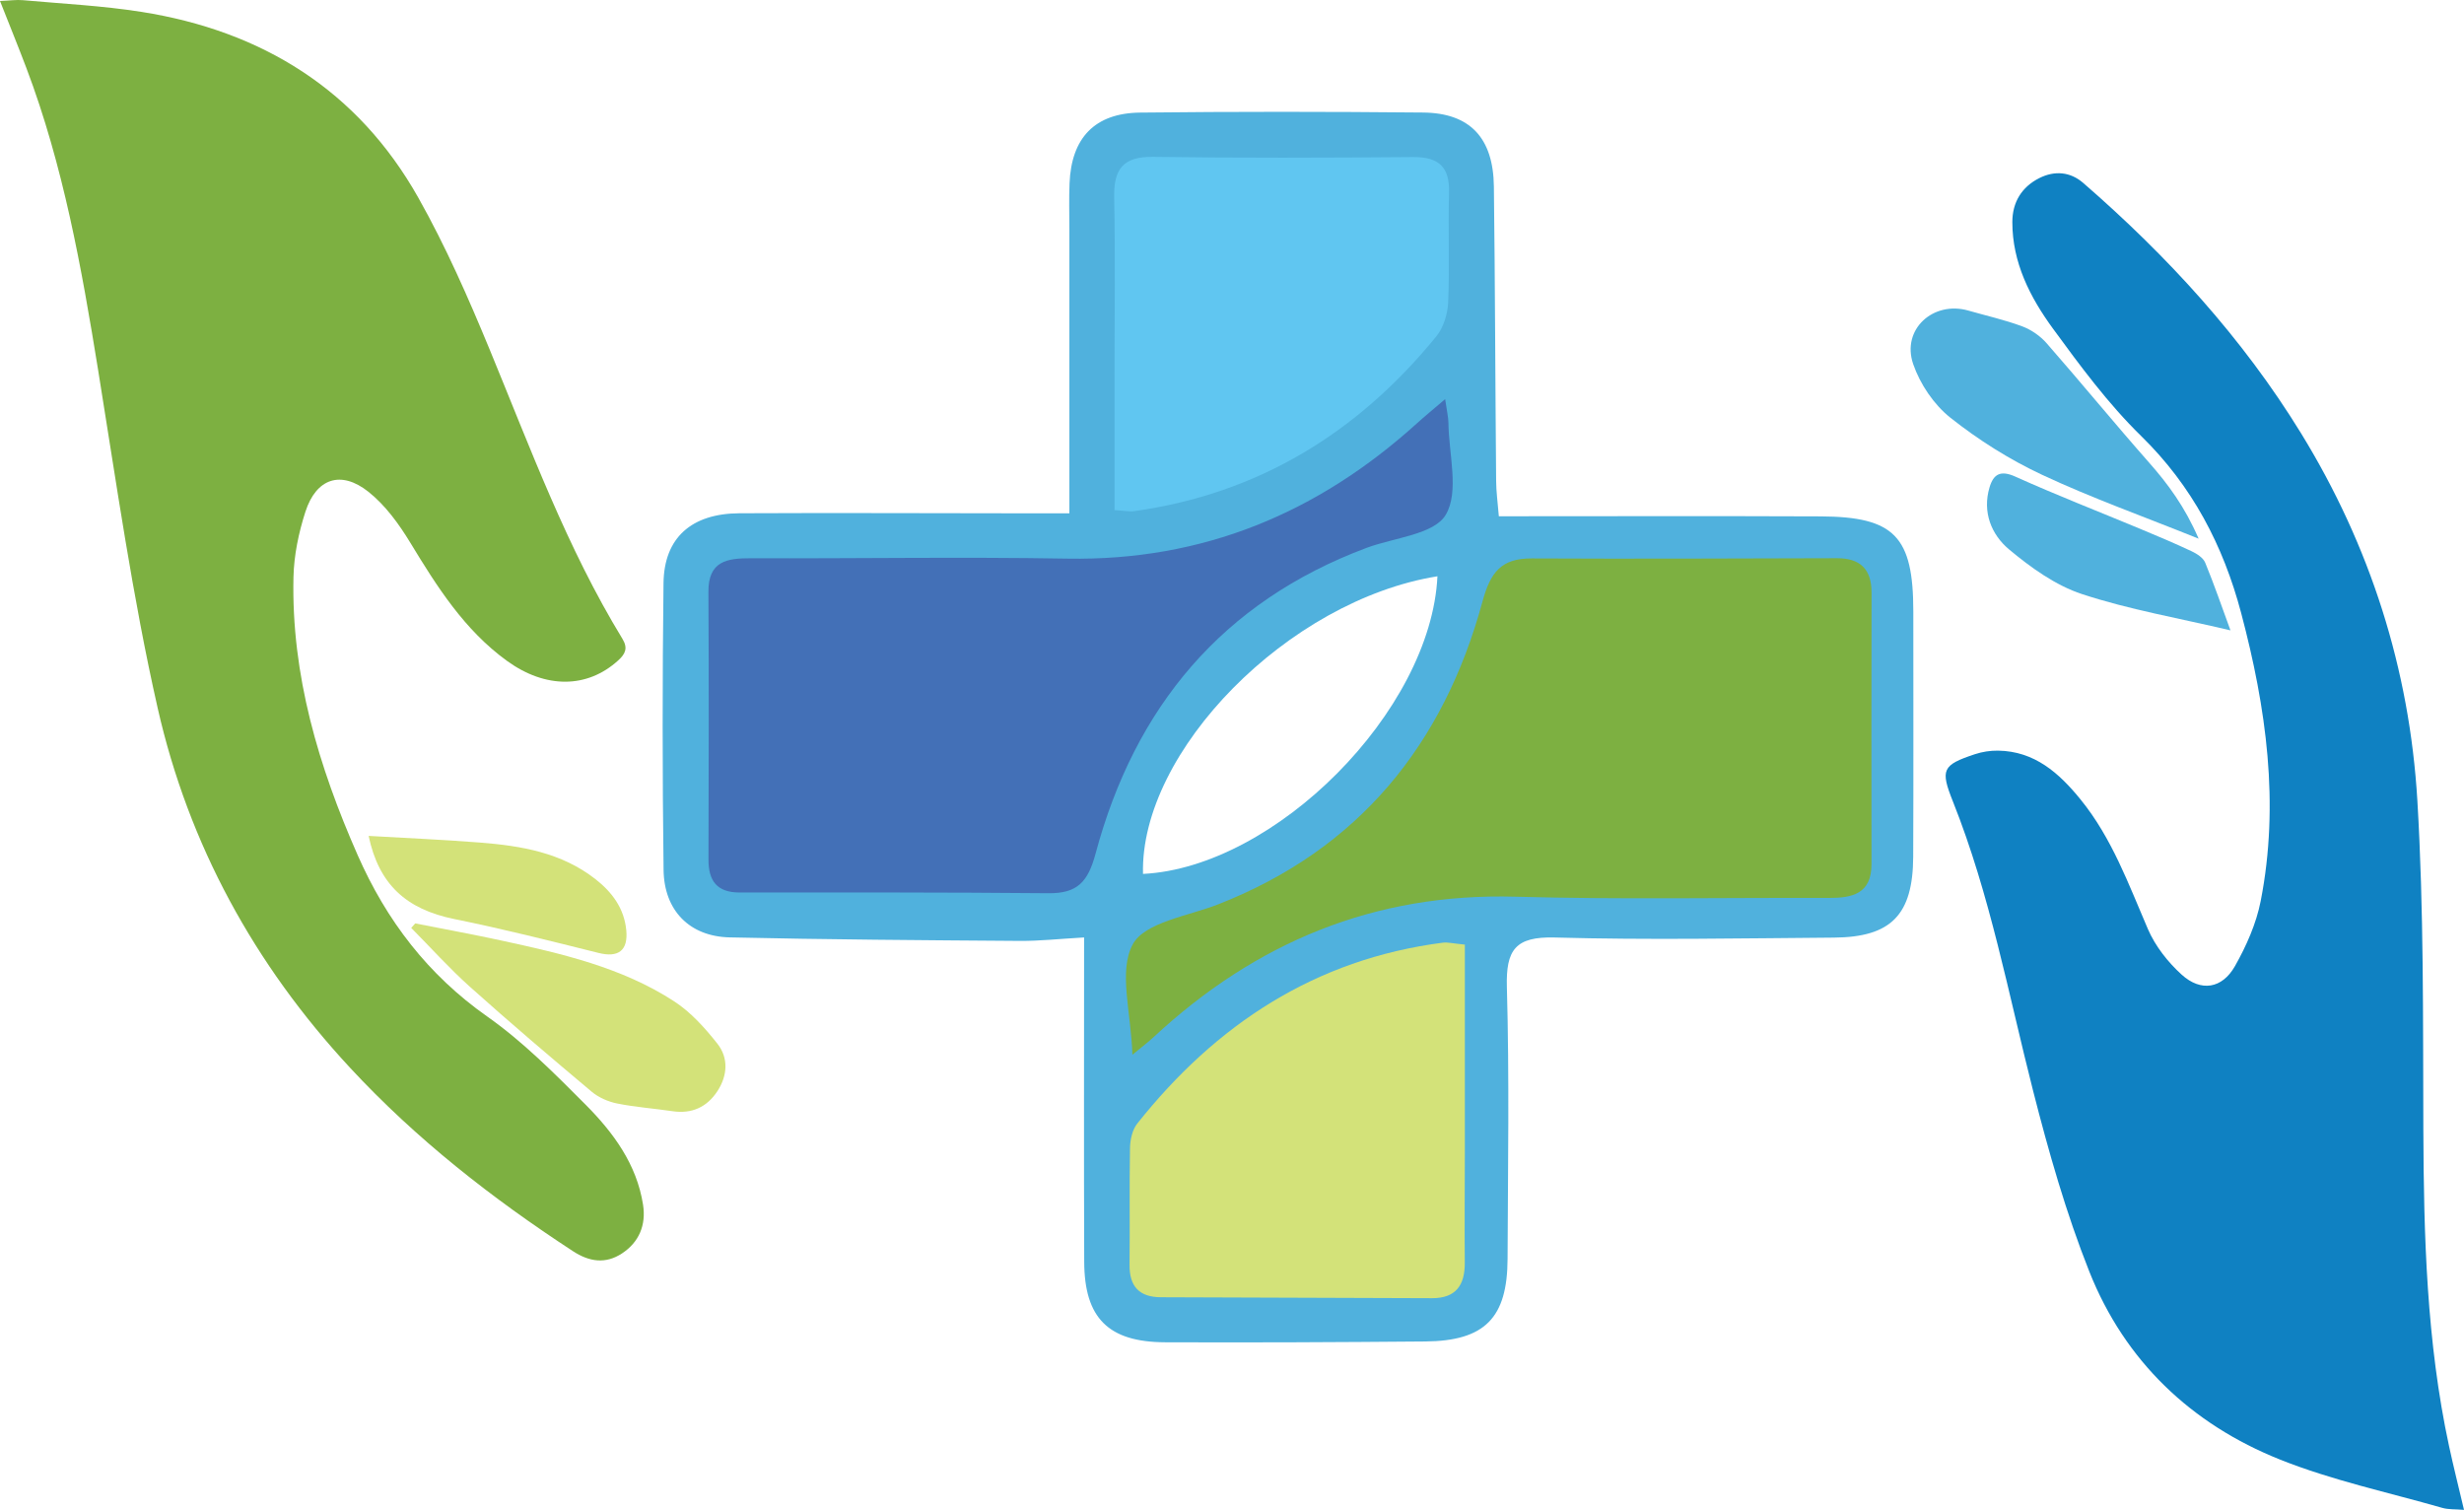 <?xml version="1.0" encoding="utf-8"?>
<!-- Generator: Adobe Illustrator 24.3.0, SVG Export Plug-In . SVG Version: 6.00 Build 0)  -->
<svg version="1.1" id="Layer_1" xmlns="http://www.w3.org/2000/svg" xmlns:xlink="http://www.w3.org/1999/xlink" x="0px" y="0px"
	 viewBox="0 0 426.616 261.406" enable-background="new 0 0 426.616 261.406" xml:space="preserve">
<g>
	<path fill="#0F81C2" d="M426.616,261.406c-0.946-4.014-1.831-7.515-2.591-11.044c-3.894-18.081-4.381-36.425-4.449-54.833
		c-0.07-18.986,0.094-38.01-1.035-56.946c-1.355-22.744-8.173-44.1-20.156-63.599c-10.143-16.505-23.095-30.636-37.684-43.3
		c-2.271-1.971-4.986-2.176-7.622-0.847c-3.044,1.535-4.657,4.18-4.662,7.596c-0.011,7.019,3.066,13.034,7.021,18.446
		c4.731,6.474,9.566,13.021,15.271,18.6c8.848,8.652,14.224,18.956,17.327,30.668c4.344,16.395,6.686,32.986,3.378,49.858
		c-0.766,3.906-2.479,7.768-4.452,11.257c-2.218,3.921-5.89,4.504-9.222,1.488c-2.396-2.169-4.584-4.956-5.855-7.903
		c-3.352-7.772-6.226-15.751-11.65-22.424c-3.716-4.572-7.951-8.374-14.307-8.462c-1.329-0.018-2.723,0.196-3.984,0.614
		c-5.675,1.884-6.013,2.679-3.813,8.201c6.449,16.184,9.595,33.27,13.874,50.059c2.699,10.591,5.716,21.193,9.744,31.331
		c6.149,15.476,17.641,26.396,33.009,32.533c9.047,3.613,18.717,5.671,28.124,8.37C423.916,261.365,425.059,261.277,426.616,261.406
		z"/>
</g>
<g>
	<path fill="#50B1DD" d="M380.668,93.261c-2.377-5.506-5.283-9.438-8.595-13.193c-6-6.802-11.749-13.825-17.725-20.649
		c-1.101-1.257-2.66-2.335-4.223-2.918c-3.022-1.126-6.199-1.832-9.309-2.726c-6.1-1.753-11.634,3.254-9.57,9.257
		c1.19,3.46,3.587,7.02,6.436,9.281c4.859,3.856,10.253,7.255,15.872,9.886C362.102,86.202,371.034,89.384,380.668,93.261z"/>
	<path fill="#50B1DD" d="M386.182,109.135c-1.459-3.978-2.799-7.896-4.374-11.718c-0.348-0.845-1.433-1.544-2.338-1.971
		c-2.921-1.378-5.903-2.629-8.886-3.873c-7.222-3.011-14.522-5.845-21.652-9.057c-2.584-1.164-3.786-0.414-4.462,1.853
		c-1.281,4.293,0.322,8.199,3.381,10.755c3.77,3.15,8.053,6.228,12.64,7.737C368.624,105.537,377.153,107.005,386.182,109.135z"/>
	<path fill="#50B1DD" d="M331.27,105.893c0-13.01-3.25-16.43-16.06-16.49c-18.46-0.08-36.91-0.02-55.7-0.02
		c-0.19-2.33-0.46-4.24-0.47-6.14c-0.15-16.98-0.18-33.97-0.39-50.95c-0.1-8.42-4.14-12.74-12.27-12.81
		c-16.33-0.16-32.66-0.17-48.99,0.01c-7.85,0.09-11.9,4.39-12.21,12.26c-0.11,2.61-0.03,5.23-0.03,7.84c-0.01,16.07,0,32.15,0,49.28
		h-8.15c-16.33-0.01-32.66-0.09-48.99-0.01c-8.31,0.05-13.03,4.25-13.13,12.09c-0.2,16.55-0.2,33.1,0.01,49.65
		c0.09,7.05,4.51,11.53,11.44,11.69c16.76,0.38,33.52,0.49,50.28,0.61c3.37,0.02,6.75-0.35,11.09-0.6c0,19.24-0.05,37.71,0.02,56.18
		c0.04,9.72,4.19,13.87,14,13.91c15.03,0.06,30.05-0.01,45.07-0.14c10.29-0.1,14.2-4.07,14.23-14.32
		c0.06-15.68,0.32-31.37-0.12-47.03c-0.18-6.46,1.47-8.77,8.27-8.59c16.1,0.45,32.23,0.14,48.34,0.02
		c9.92-0.07,13.69-3.94,13.74-13.98C331.31,134.203,331.27,120.053,331.27,105.893z M197.899,151.303
		c-0.54-21.22,25.15-47.39,50.98-51.53C247.749,123.143,220.739,150.173,197.899,151.303z"/>
</g>
<g>
	<path fill="#7DB041" d="M0,0.169c1.673,4.243,3.161,7.89,4.555,11.572c6.399,16.902,9.56,34.56,12.433,52.317
		c3.166,19.567,5.937,39.249,10.317,58.554c5.357,23.612,16.731,44.392,33.322,62.272c11.456,12.346,24.549,22.58,38.584,31.742
		c2.845,1.857,5.657,2.237,8.477,0.385c2.969-1.951,4.195-4.919,3.652-8.415c-1.095-7.046-5.175-12.553-9.987-17.38
		c-5.367-5.385-10.812-10.876-16.993-15.225c-10.288-7.238-17.452-16.63-22.437-27.948c-6.755-15.335-11.495-31.169-11.112-48.114
		c0.086-3.799,0.896-7.699,2.068-11.329c1.867-5.781,6.144-7.235,10.9-3.464c2.927,2.321,5.296,5.588,7.263,8.827
		c4.633,7.629,9.359,15.109,16.733,20.454c6.699,4.856,13.9,4.787,19.246-0.067c1.233-1.119,1.746-2.11,0.743-3.755
		C98.138,94.82,91.807,77.539,84.796,60.553c-3.697-8.957-7.621-17.899-12.369-26.326C61.932,15.601,45.394,5.364,24.509,2.059
		c-6.784-1.074-13.687-1.407-20.54-2.028C2.858-0.07,1.722,0.1,0,0.169z"/>
	<path fill="#7DB041" d="M196.064,182.61c-0.219-7.291-2.438-14.451,0.047-19.09c2.07-3.863,9.606-4.912,14.82-6.957
		c24.357-9.551,39.018-27.685,45.748-52.427c1.387-5.101,3.265-7.482,8.54-7.455c17.607,0.088,35.215,0.011,52.823-0.036
		c4.047-0.011,6.003,1.908,5.997,5.961c-0.023,15.661-0.033,31.322-0.009,46.983c0.008,5.195-3.358,5.889-7.453,5.874
		c-18.054-0.065-36.118,0.291-54.159-0.215c-24.446-0.686-45.034,7.905-62.712,24.335
		C198.802,180.423,197.808,181.166,196.064,182.61z"/>
</g>
<g>
	<path fill="#4370B7" d="M250.212,69.101c0.301,2.113,0.558,3.12,0.569,4.129c0.063,5.415,1.906,11.933-0.474,15.91
		c-2.042,3.412-8.933,3.933-13.689,5.71c-25.007,9.342-40.138,27.607-46.929,52.931c-1.327,4.947-3.182,6.909-8.148,6.863
		c-17.828-0.164-35.657-0.13-53.486-0.125c-3.908,0.001-5.399-1.992-5.388-5.702c0.043-15.453,0.076-30.906-0.012-46.358
		c-0.03-5.296,3.185-5.822,7.334-5.807c18.282,0.066,36.569-0.255,54.846,0.065c23.441,0.41,43.323-7.889,60.496-23.427
		C246.613,72.129,247.954,71.035,250.212,69.101z"/>
</g>
<g>
	<path fill="#D3E279" d="M71.197,160.649c3.379,3.413,6.601,7.004,10.172,10.202c6.902,6.181,13.962,12.187,21.058,18.146
		c1.205,1.012,2.849,1.736,4.4,2.05c3.158,0.639,6.398,0.865,9.592,1.338c3.362,0.498,5.98-0.694,7.796-3.474
		c1.759-2.694,1.947-5.746-0.016-8.227c-2.155-2.725-4.604-5.457-7.483-7.325c-9.08-5.894-19.512-8.268-29.926-10.527
		c-4.946-1.073-9.929-1.979-14.895-2.961C71.663,160.131,71.43,160.39,71.197,160.649z"/>
	<path fill="#D3E279" d="M63.824,144.723c1.751,8.323,6.439,12.699,14.854,14.399c8.37,1.692,16.662,3.79,24.951,5.861
		c3.403,0.85,5.148-0.374,4.803-3.946c-0.364-3.768-2.435-6.561-5.347-8.839c-5.877-4.598-12.855-5.761-19.979-6.323
		C76.726,145.37,70.328,145.102,63.824,144.723z"/>
	<path fill="#D3E279" d="M253.627,163.542c0,12.133,0.004,23.806-0.001,35.479c-0.003,6.514-0.071,13.029-0.013,19.542
		c0.035,3.926-1.514,6.214-5.696,6.197c-15.634-0.061-31.267-0.115-46.901-0.164c-3.78-0.012-5.492-1.882-5.447-5.665
		c0.08-6.73-0.049-13.463,0.079-20.192c0.027-1.428,0.405-3.142,1.26-4.217c13.634-17.163,30.793-28.46,52.91-31.315
		C250.649,163.099,251.527,163.344,253.627,163.542z"/>
</g>
<g>
	<path fill="#60C6F1" d="M192.966,88.318c0-7.879-0.001-15.652,0-23.424c0.001-10.226,0.151-20.454-0.058-30.675
		c-0.1-4.909,1.511-7.135,6.736-7.062c15.009,0.21,30.024,0.16,45.035,0.034c4.454-0.037,6.332,1.731,6.207,6.196
		c-0.175,6.305,0.112,12.624-0.15,18.923c-0.084,2.016-0.794,4.382-2.043,5.915c-13.592,16.683-30.796,27.261-52.327,30.273
		C195.545,88.612,194.681,88.419,192.966,88.318z"/>
</g>
</svg>
